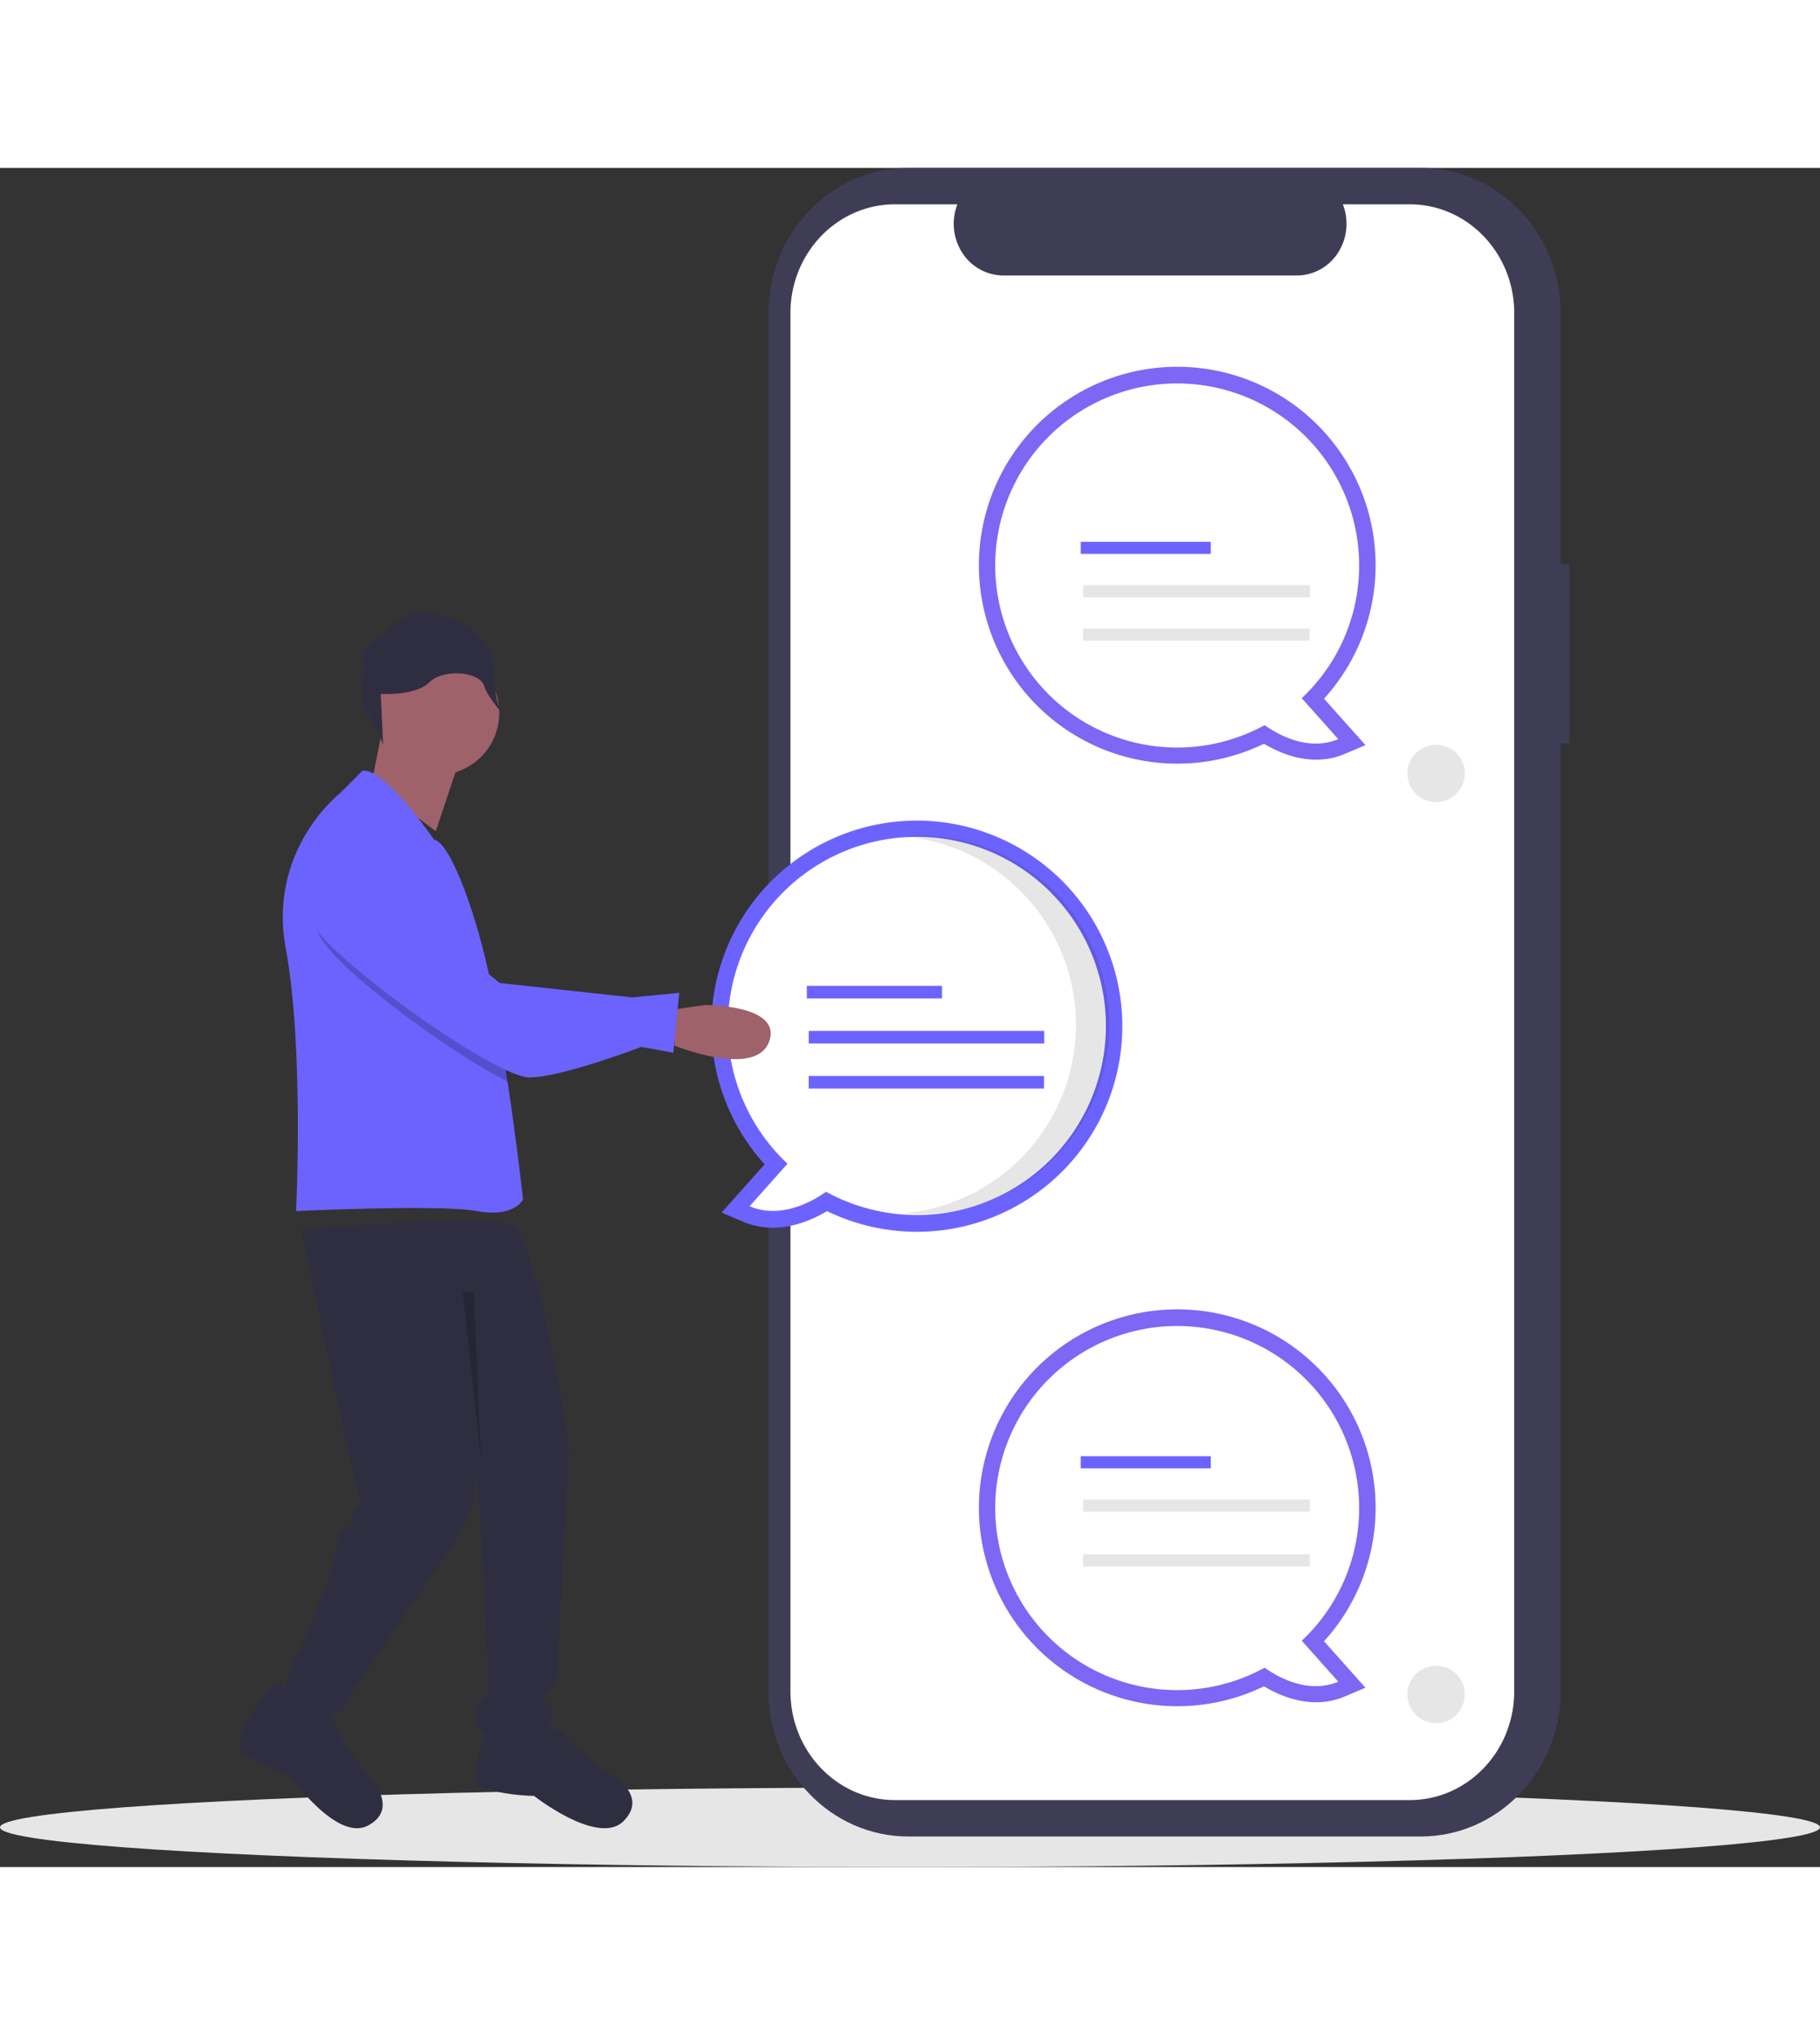 <svg xmlns="http://www.w3.org/2000/svg" width="430.393" height="480.997" viewBox="0 0 619.393 577.997"><rect x="0" y="0" width="619.393" height="577.997" fill="#333333" stroke="none"/><defs><style>.a{fill:#e6e6e6;}.b{fill:#3f3d56;}.c{fill:#fff;}.d{fill:#7e67f5;}.e{fill:#6c63ff;}.f{fill:#9f616a;}.g{fill:#2f2e41;}.h{opacity:0.1;}.i{opacity:0.2;}</style></defs><ellipse class="a" cx="309.697" cy="13.521" rx="309.697" ry="13.521" transform="translate(0 550.954)"/><path class="b" d="M794.962,214.075h-3V128.639c0-27.309-21.323-49.447-47.627-49.447H569.99c-26.3,0-47.627,22.139-47.627,49.448V597.345c0,27.309,21.323,49.448,47.627,49.448H744.331c26.3,0,47.627-22.139,47.627-49.448V274.889h3Z" transform="translate(-260.826 -79.192)"/><path class="c" d="M750.605,95.686H727.848a18.177,18.177,0,0,1-1.621,16.44A16.731,16.731,0,0,1,712.2,119.9H612.325a16.731,16.731,0,0,1-14.023-7.771,18.178,18.178,0,0,1-1.622-16.442H575.424c-19.643,0-35.567,16.562-35.567,36.992V601.514c0,20.43,15.924,36.992,35.567,36.992H750.605c19.643,0,35.568-16.562,35.567-36.992V132.678c0-20.43-15.924-36.991-35.567-36.991Z" transform="translate(-270.847 -83.296)"/><path class="d" d="M693.677,703.253a67.5,67.5,0,1,1,49.915-22.095l14.1,15.8-7.034,2.984c-10.882,4.616-21.531.124-27.508-3.46a67.585,67.585,0,0,1-29.469,6.769Zm0-123.908a56.478,56.478,0,1,0,27.151,106.011l3.011-1.655,2.8,1.992a29.614,29.614,0,0,0,10.685,4.889l-8.87-9.943,3.888-3.654a55.946,55.946,0,0,0,17.812-41.162,56.542,56.542,0,0,0-56.478-56.478Z" transform="translate(-292.991 -179.972)"/><path class="c" d="M757.5,637.7a61.929,61.929,0,1,0-32.166,54.333c4.283,3.047,14.73,9.125,25.051,4.747l-12.424-13.927A61.778,61.778,0,0,0,757.5,637.7Z" transform="translate(-294.944 -181.849)"/><rect class="e" width="44.269" height="4.111" transform="translate(367.797 438.245)"/><rect class="a" width="77.158" height="4.111" transform="translate(368.616 453.004)"/><rect class="a" width="77.082" height="4.111" transform="translate(368.614 471.627)"/><path class="d" d="M693.677,304.253a67.5,67.5,0,1,1,49.915-22.1l14.1,15.8-7.034,2.984c-10.882,4.616-21.531.124-27.508-3.46A67.586,67.586,0,0,1,693.677,304.253Zm0-123.908a56.478,56.478,0,1,0,27.151,106.011l3.011-1.655,2.8,1.992a29.614,29.614,0,0,0,10.685,4.889l-8.87-9.943,3.888-3.654a55.946,55.946,0,0,0,17.812-41.162,56.542,56.542,0,0,0-56.478-56.478Z" transform="translate(-292.991 -101.598)"/><path class="c" d="M757.5,238.7a61.929,61.929,0,1,0-32.166,54.333c4.283,3.047,14.73,9.125,25.051,4.747l-12.424-13.927A61.778,61.778,0,0,0,757.5,238.7Z" transform="translate(-294.944 -103.475)"/><rect class="e" width="44.269" height="4.111" transform="translate(367.797 127.191)"/><rect class="a" width="77.158" height="4.111" transform="translate(368.616 141.95)"/><rect class="a" width="77.082" height="4.111" transform="translate(368.614 156.709)"/><circle class="a" cx="9.765" cy="9.765" r="9.765" transform="translate(478.983 196.228)"/><circle class="a" cx="9.765" cy="9.765" r="9.765" transform="translate(478.983 509.51)"/><path class="f" d="M167.219,237.79l-4.681,23.41,21.849,16.387,10.144-30.432Z" transform="translate(-36.066 -51.947)"/><circle class="f" cx="21.069" cy="21.069" r="21.069" transform="translate(127.765 164.358)"/><path class="g" d="M330.817,531.029s16.387,78.814,18.728,86.617,0,8.584,0,8.584-3.121,2.341-.78,3.121-4.682,4.682-4.682,4.682-3.121,14.826-4.682,17.948-8.584,22.629-9.364,22.629-4.682,11.7-4.682,11.7,9.364,14.826,19.508,8.584l3.9-7.023,31.213-46.039s13.266-14.826,10.144-32.774l1.561,18.728,3.121,60.866s-8.584,5.462-2.341,14.046c0,0,16.387,5.462,23.41-3.121,0,0,1.561-4.682-.78-7.023s-2.341-2.341-.78-3.9,3.9-4.682,3.9-6.243V676.17l3.9-71.01s-10.925-71.79-19.508-75.692S330.817,531.029,330.817,531.029Z" transform="translate(-228.358 -169.974)"/><path class="g" d="M414.07,756.389s-10.144,19.508-1.561,21.849a69.81,69.81,0,0,0,16.387,2.341s21.849,17.167,30.433,8.584-3.9-15.607-3.9-15.607-15.607-10.925-16.387-14.046S414.07,756.389,414.07,756.389Z" transform="translate(-247.144 -226.784)"/><path class="g" d="M321.941,737.172s-17.531,19.937-9.994,24.665a69.814,69.814,0,0,0,15.005,6.989s15.937,22.762,26.64,17.035.788-16.068.788-16.068-11.771-14.979-11.613-18.192S321.941,737.172,321.941,737.172Z" transform="translate(-228.325 -222.002)"/><path class="e" d="M406.3,484.712s-3.121,6.243-15.607,3.9-61.646,0-61.646,0,2.731-55.794-3.511-89.348,18.338-52.672,18.338-52.672l7.8-7.8c7.8-.781,24.284,23.44,24.284,23.44,5.735.96,15.022,26.751,19.5,49.583,2.13,10.893,4.034,22.528,5.634,33.226C404.343,466.8,406.3,484.712,406.3,484.712Z" transform="translate(-228.285 -133.757)"/><path class="g" d="M360.184,293.22s-3.939-8.666,6.3-12.605c0,0,8.666-14.181,26-4.727,0,0,11.818,4.727,11.818,17.332s3.939,14.969,3.939,14.969-5.866-6.018-7.442-10.745-13.83-5.8-18.557-1.072S365.7,300.31,365.7,300.31l.788,17.332s-3.939-10.242-5.515-10.242S357.821,293.22,360.184,293.22Z" transform="translate(-236.117 -121.392)"/><path class="e" d="M549.234,493.5c-6.209,3.724-17.271,8.389-28.575,3.594l-7.307-3.1,14.643-16.415a69.934,69.934,0,1,1,21.239,15.92Zm-28.056-63.013a58.116,58.116,0,0,0,18.5,42.759l4.039,3.8-9.214,10.329a30.762,30.762,0,0,0,11.1-5.078l2.908-2.069,3.128,1.719a58.675,58.675,0,1,0-30.465-51.454Z" transform="translate(-267.778 -138.631)"/><path class="c" d="M517.353,432.31a64.331,64.331,0,1,1,33.413,56.44c-4.449,3.165-15.3,9.479-26.023,4.931l12.906-14.467a64.174,64.174,0,0,1-20.3-46.9Z" transform="translate(-269.643 -140.465)"/><path class="h" d="M654.124,431.863a64.359,64.359,0,0,0-58.665-64.1c1.871-.165,3.767-.253,5.684-.253a64.357,64.357,0,1,1,0,128.714c-1.914,0-3.807-.09-5.679-.254A64.36,64.36,0,0,0,654.124,431.863Z" transform="translate(-287.96 -140.36)"/><rect class="e" width="45.986" height="4.271" transform="translate(274.586 278.238)"/><rect class="e" width="80.151" height="4.271" transform="translate(275.227 293.57)"/><rect class="e" width="80.072" height="4.271" transform="translate(275.225 308.901)"/><path class="i" d="M404.244,455.185c-18.143-9.122-51.361-33.265-61.662-45.977-12.821-15.81,1.163-27.834,1.163-27.834,15.856-10,34.818,24.323,34.818,24.323l20.047,16.262C400.741,432.851,402.644,444.487,404.244,455.185Z" transform="translate(-231.17 -144.128)"/><path class="f" d="M496.216,457.926s27.674,11.234,32.229-1.395S506.6,444.119,506.6,444.119l-10.366,1.469Z" transform="translate(-266.691 -159.353)"/><path class="e" d="M339.023,374.536s-13.98,12.026-1.167,27.833,61.092,49.323,71.7,49.582,38.358-10.37,38.358-10.37l10.855,1.986,2.047-20.38-15.992,1.561-45.1-4.888-25.886-21S354.877,364.535,339.023,374.536Z" transform="translate(-229.64 -142.577)"/><path class="i" d="M206.5,488.809l2.446,57.151-6.2-57.151Z" transform="translate(-45.225 -106.269)"/></svg>